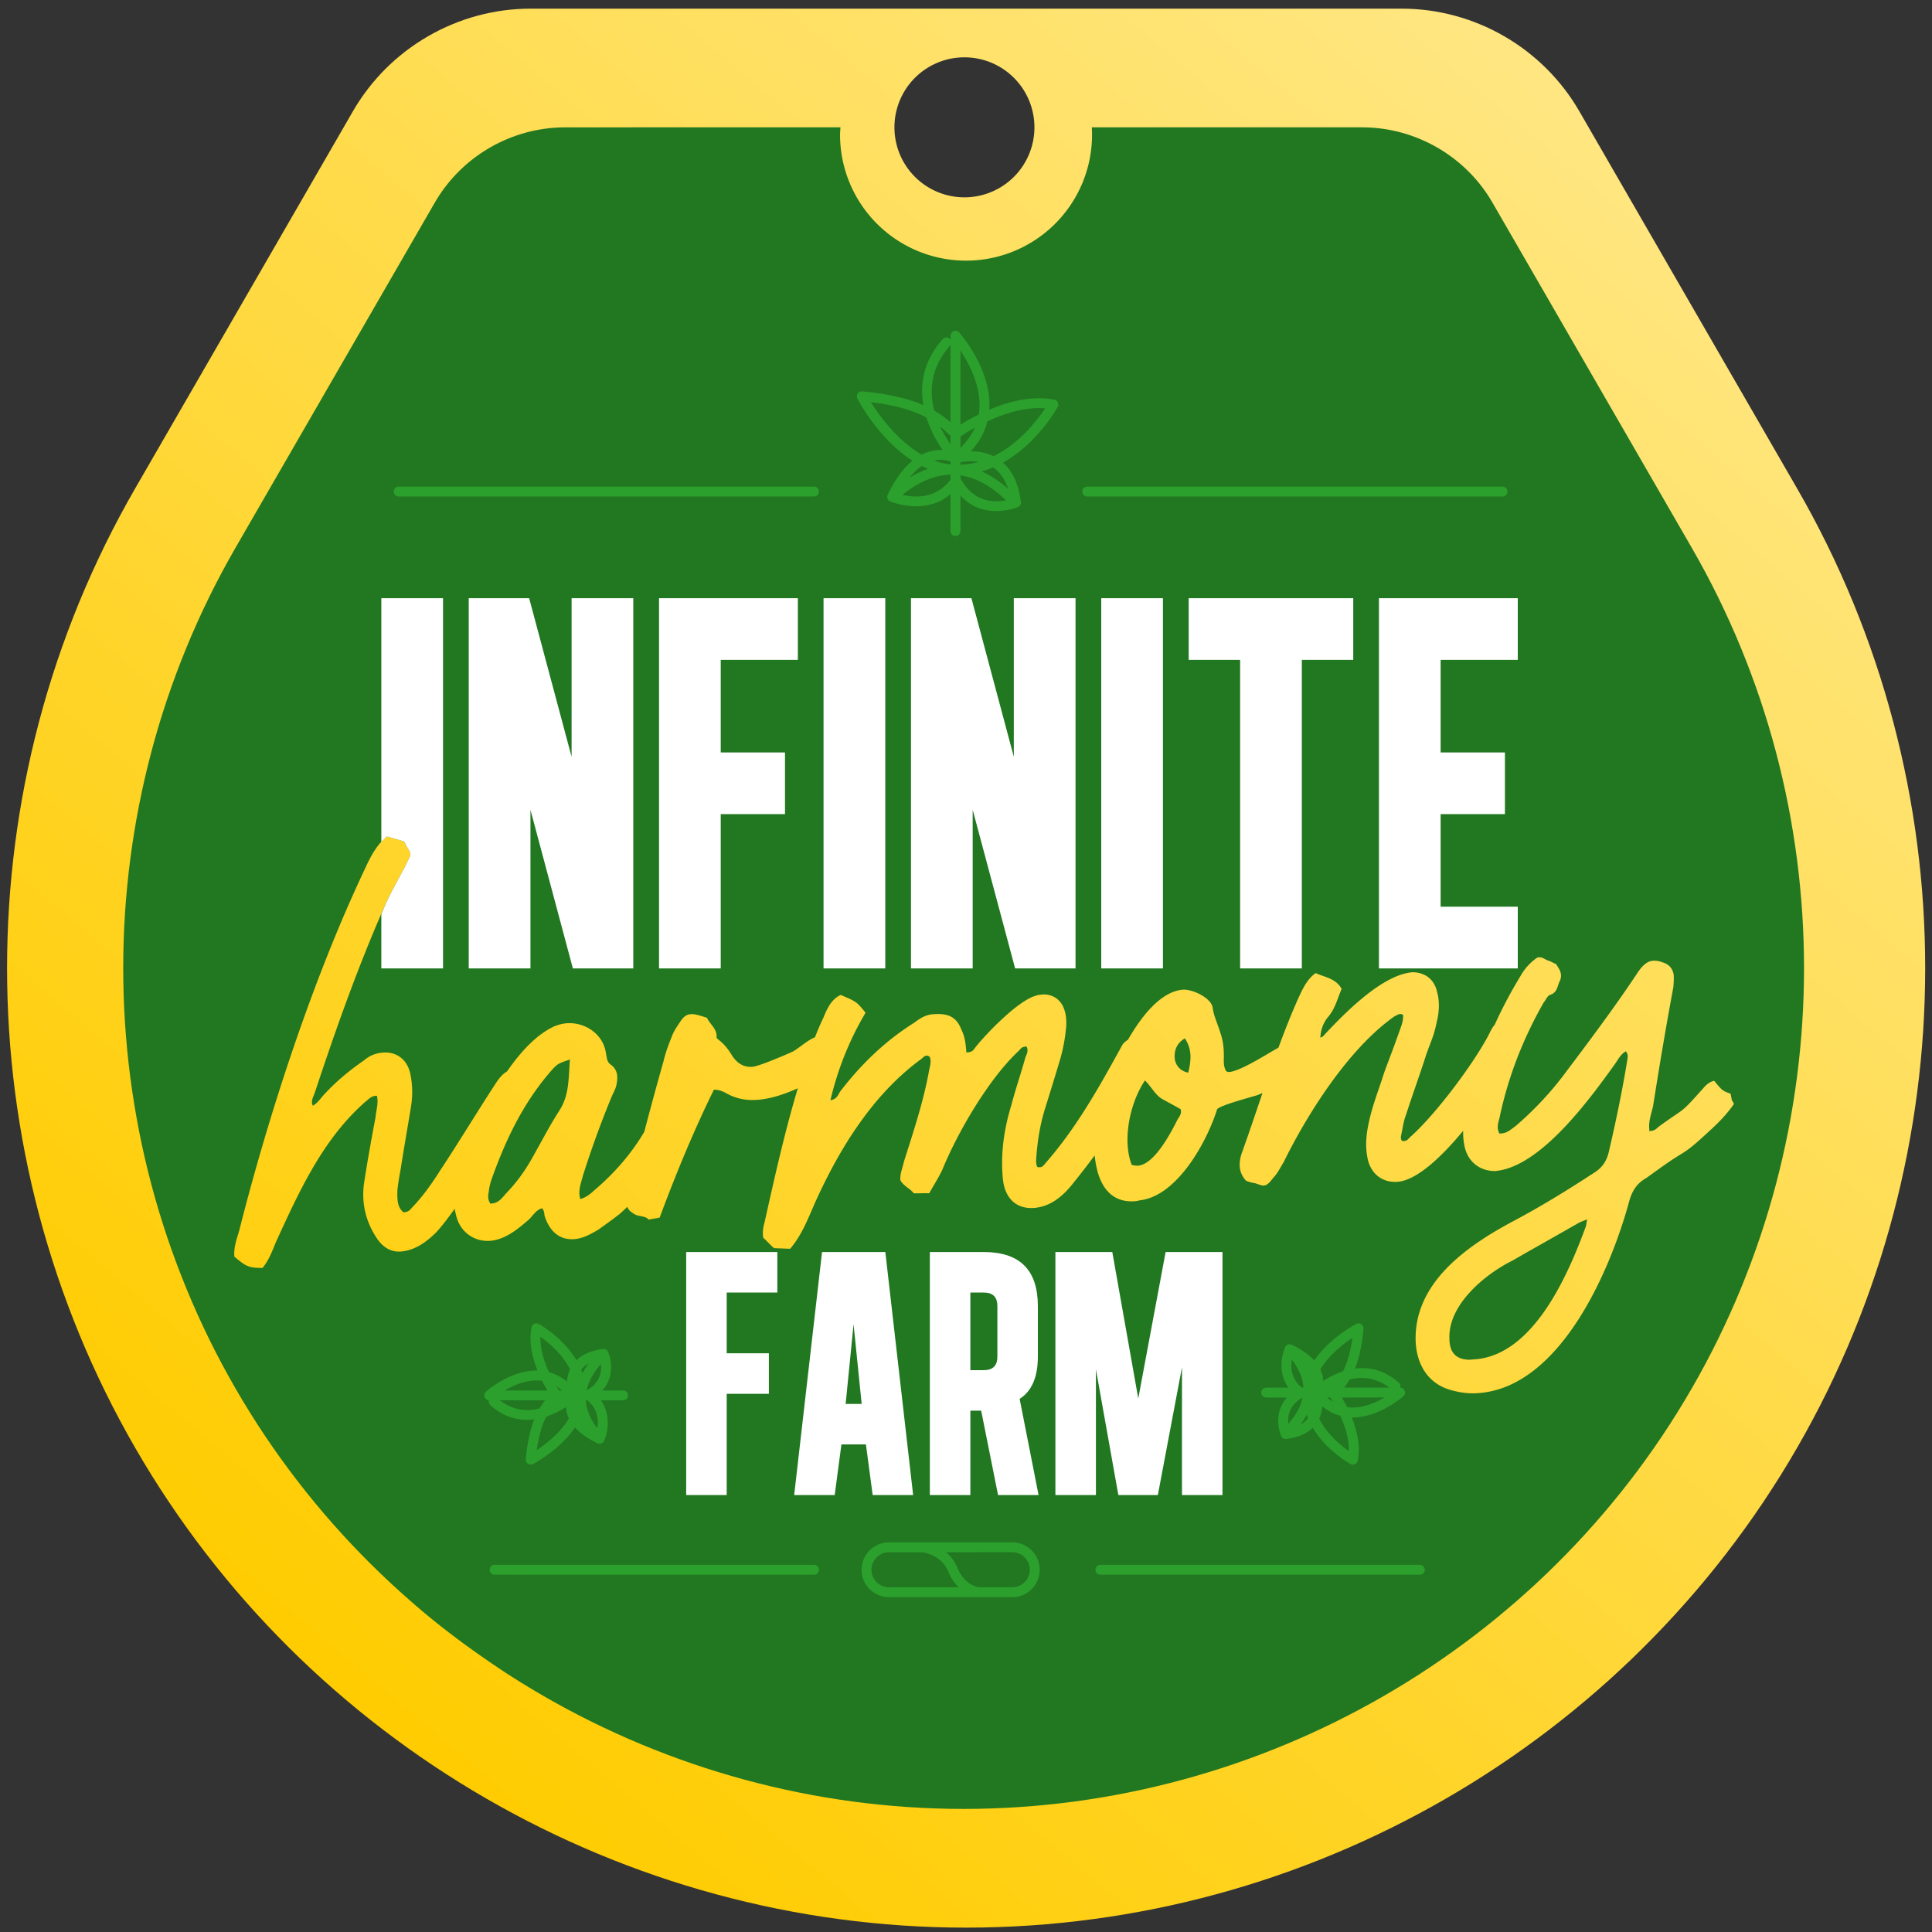 <?xml version="1.0" encoding="UTF-8" standalone="no"?>
<svg
   width="69mm"
   height="69mm"
   viewBox="0 0 195.591 195.591"
   version="1.2"
   id="svg102"
   sodipodi:docname="Harmony.svg"
   inkscape:version="1.1.1 (3bf5ae0d25, 2021-09-20, custom)"
   xmlns:inkscape="http://www.inkscape.org/namespaces/inkscape"
   xmlns:sodipodi="http://sodipodi.sourceforge.net/DTD/sodipodi-0.dtd"
   xmlns:xlink="http://www.w3.org/1999/xlink"
   xmlns="http://www.w3.org/2000/svg"
   xmlns:svg="http://www.w3.org/2000/svg">
  <rect x="0" y="0" width="195.591" height="195.591" fill="#333333" stroke="none"/>
  <sodipodi:namedview
     id="namedview104"
     pagecolor="#ffffff"
     bordercolor="#666666"
     borderopacity="1.0"
     inkscape:pageshadow="2"
     inkscape:pageopacity="0.0"
     inkscape:pagecheckerboard="0"
     inkscape:document-units="pt"
     showgrid="false"
     fit-margin-top="0"
     fit-margin-left="0"
     fit-margin-right="0"
     fit-margin-bottom="0"
     units="mm"
     borderlayer="true"
     inkscape:showpageshadow="false"
     width="89mm"
     inkscape:zoom="2.3332653"
     inkscape:cx="-14.14327"
     inkscape:cy="157.5046"
     inkscape:window-width="2560"
     inkscape:window-height="1381"
     inkscape:window-x="0"
     inkscape:window-y="0"
     inkscape:window-maximized="1"
     inkscape:current-layer="layer1"
     inkscape:lockguides="true"
     showguides="true"
     inkscape:guide-bbox="true"
     inkscape:snap-bbox="true"
     inkscape:bbox-paths="true"
     inkscape:snap-center="true"
     inkscape:snap-object-midpoints="true" />
  <defs
     id="defs5">
    <linearGradient
       inkscape:collect="always"
       id="linearGradient40626">
      <stop
         style="stop-color:#ffcc00;stop-opacity:1;"
         offset="0"
         id="stop40622" />
      <stop
         style="stop-color:#ffe680;stop-opacity:1"
         offset="1"
         id="stop40624" />
    </linearGradient>
    <clipPath
       id="clip1">
      <path
         d="M 0,0 H 255.117 V 198.426 H 0 Z m 0,0"
         id="path2" />
    </clipPath>
    <linearGradient
       inkscape:collect="always"
       xlink:href="#linearGradient40626"
       id="linearGradient40628"
       x1="26.31"
       y1="165.533"
       x2="157.546"
       y2="10.551"
       gradientUnits="userSpaceOnUse"
       gradientTransform="scale(1.333)" />
  </defs>
  <g
     clip-path="url(#clip1)"
     clip-rule="nonzero"
     id="g9"
     transform="translate(-25.548,-0.895)" />
  <g
     inkscape:groupmode="layer"
     id="layer1"
     inkscape:label="F.Cu"
     style="display:inline">
    <path
       id="path2060"
       style="display:inline;fill:url(#linearGradient40628);fill-opacity:1;fill-rule:nonzero;stroke:none;stroke-width:0.1;stroke-miterlimit:4;stroke-dasharray:none"
       d="M 71.631 1.166 L 70.709 1.182 L 69.789 1.229 L 68.877 1.305 L 67.971 1.41 L 67.07 1.547 L 66.176 1.713 L 65.291 1.906 L 64.414 2.129 L 63.547 2.379 L 62.689 2.658 L 61.842 2.963 L 61.006 3.297 L 60.182 3.654 L 59.369 4.041 L 58.57 4.451 L 57.785 4.889 L 57.016 5.35 L 56.26 5.836 L 55.521 6.346 L 54.797 6.879 L 54.092 7.438 L 53.404 8.018 L 52.734 8.623 L 52.082 9.248 L 51.451 9.896 L 50.842 10.566 L 50.252 11.256 L 49.684 11.969 L 49.137 12.701 L 48.615 13.453 L 48.115 14.225 L 47.641 15.016 L 18.25 65.922 L 17.186 67.801 L 16.156 69.693 L 15.158 71.602 L 14.195 73.52 L 13.268 75.451 L 12.371 77.395 L 11.51 79.35 L 10.682 81.316 L 9.889 83.293 L 9.129 85.281 L 8.402 87.277 L 7.709 89.283 L 7.051 91.299 L 6.426 93.322 L 5.834 95.354 L 5.277 97.393 L 4.754 99.439 L 4.264 101.49 L 3.809 103.551 L 3.385 105.615 L 2.996 107.686 L 2.643 109.76 L 2.322 111.84 L 2.033 113.924 L 1.781 116.01 L 1.561 118.1 L 1.375 120.191 L 1.223 122.287 L 1.105 124.385 L 1.021 126.482 L 0.971 128.58 L 0.953 130.68 L 0.971 132.779 L 1.021 134.879 L 1.105 136.977 L 1.223 139.072 L 1.375 141.168 L 1.561 143.26 L 1.781 145.35 L 2.033 147.438 L 2.322 149.52 L 2.643 151.6 L 2.996 153.674 L 3.385 155.744 L 3.809 157.809 L 4.264 159.867 L 4.754 161.922 L 5.277 163.967 L 5.834 166.006 L 6.426 168.037 L 7.051 170.061 L 7.709 172.076 L 8.402 174.082 L 9.129 176.078 L 9.889 178.066 L 10.682 180.043 L 11.51 182.01 L 12.371 183.965 L 13.268 185.908 L 14.195 187.84 L 15.158 189.76 L 16.156 191.664 L 17.186 193.559 L 18.25 195.438 L 19.346 197.299 L 20.469 199.139 L 21.621 200.953 L 22.803 202.748 L 24.012 204.52 L 25.246 206.266 L 26.508 207.99 L 27.797 209.689 L 29.113 211.365 L 30.453 213.018 L 31.818 214.645 L 33.211 216.248 L 34.625 217.826 L 36.066 219.379 L 37.529 220.906 L 39.016 222.408 L 40.525 223.887 L 42.059 225.336 L 43.613 226.762 L 45.191 228.158 L 46.789 229.529 L 48.408 230.875 L 50.049 232.193 L 51.709 233.482 L 53.391 234.746 L 55.09 235.98 L 56.809 237.188 L 58.547 238.367 L 60.305 239.518 L 62.078 240.641 L 63.871 241.734 L 65.68 242.799 L 67.508 243.834 L 69.35 244.838 L 71.209 245.814 L 73.084 246.76 L 74.975 247.676 L 76.879 248.561 L 78.799 249.416 L 80.732 250.24 L 82.682 251.033 L 84.643 251.795 L 86.617 252.525 L 88.604 253.223 L 90.604 253.891 L 92.613 254.525 L 94.637 255.127 L 96.67 255.695 L 98.715 256.232 L 100.77 256.736 L 102.834 257.207 L 104.908 257.645 L 106.992 258.047 L 109.086 258.418 L 111.186 258.752 L 113.295 259.053 L 115.412 259.318 L 117.535 259.551 L 119.668 259.748 L 121.805 259.908 L 123.947 260.035 L 126.098 260.125 L 128.252 260.18 L 130.412 260.197 L 132.572 260.18 L 134.727 260.125 L 136.877 260.035 L 139.02 259.908 L 141.156 259.748 L 143.289 259.551 L 145.412 259.318 L 147.529 259.053 L 149.639 258.752 L 151.738 258.418 L 153.832 258.047 L 155.916 257.645 L 157.988 257.207 L 160.055 256.736 L 162.109 256.232 L 164.154 255.695 L 166.188 255.127 L 168.211 254.525 L 170.221 253.891 L 172.221 253.223 L 174.207 252.525 L 176.182 251.795 L 178.143 251.033 L 180.09 250.24 L 182.023 249.416 L 183.943 248.561 L 185.85 247.676 L 187.738 246.76 L 189.613 245.814 L 191.473 244.838 L 193.316 243.834 L 195.143 242.799 L 196.951 241.734 L 198.744 240.641 L 200.52 239.518 L 202.275 238.367 L 204.014 237.188 L 205.732 235.98 L 207.434 234.746 L 209.113 233.482 L 210.773 232.193 L 212.414 230.875 L 214.033 229.529 L 215.633 228.158 L 217.209 226.762 L 218.764 225.336 L 220.297 223.887 L 221.807 222.408 L 223.293 220.906 L 224.758 219.379 L 226.195 217.826 L 227.611 216.248 L 229.004 214.645 L 230.369 213.018 L 231.711 211.365 L 233.025 209.689 L 234.312 207.99 L 235.576 206.266 L 236.811 204.52 L 238.02 202.748 L 239.199 200.953 L 240.354 199.139 L 241.477 197.299 L 242.572 195.438 L 243.637 193.559 L 244.668 191.664 L 245.664 189.76 L 246.627 187.84 L 247.555 185.908 L 248.449 183.965 L 249.312 182.01 L 250.141 180.043 L 250.934 178.066 L 251.693 176.078 L 252.42 174.082 L 253.111 172.076 L 253.771 170.061 L 254.396 168.037 L 254.986 166.006 L 255.545 163.967 L 256.068 161.922 L 256.559 159.867 L 257.014 157.809 L 257.438 155.744 L 257.824 153.674 L 258.18 151.6 L 258.502 149.52 L 258.789 147.438 L 259.041 145.35 L 259.262 143.26 L 259.447 141.168 L 259.6 139.072 L 259.717 136.977 L 259.801 134.879 L 259.852 132.779 L 259.869 130.68 L 259.852 128.58 L 259.801 126.482 L 259.717 124.385 L 259.6 122.287 L 259.447 120.191 L 259.262 118.1 L 259.041 116.01 L 258.789 113.924 L 258.502 111.84 L 258.18 109.76 L 257.824 107.686 L 257.438 105.615 L 257.014 103.551 L 256.559 101.49 L 256.068 99.439 L 255.545 97.393 L 254.986 95.354 L 254.396 93.322 L 253.771 91.299 L 253.111 89.283 L 252.42 87.277 L 251.693 85.281 L 250.934 83.293 L 250.141 81.316 L 249.312 79.35 L 248.449 77.395 L 247.555 75.451 L 246.627 73.52 L 245.664 71.602 L 244.668 69.693 L 243.637 67.801 L 242.572 65.922 L 213.182 15.016 L 212.707 14.225 L 212.209 13.453 L 211.686 12.701 L 211.139 11.969 L 210.57 11.256 L 209.982 10.566 L 209.371 9.896 L 208.74 9.248 L 208.09 8.623 L 207.42 8.018 L 206.73 7.438 L 206.025 6.879 L 205.303 6.346 L 204.562 5.836 L 203.807 5.35 L 203.037 4.889 L 202.252 4.451 L 201.455 4.041 L 200.643 3.654 L 199.818 3.297 L 198.982 2.963 L 198.135 2.658 L 197.277 2.379 L 196.408 2.129 L 195.533 1.906 L 194.646 1.713 L 193.754 1.547 L 192.854 1.41 L 191.947 1.305 L 191.033 1.229 L 190.115 1.182 L 189.193 1.166 L 71.631 1.166 z M 130.182 7.738 A 9.449 9.449 0 0 1 139.631 17.188 A 9.449 9.449 0 0 1 130.182 26.637 A 9.449 9.449 0 0 1 120.734 17.188 A 9.449 9.449 0 0 1 130.182 7.738 z "
       transform="scale(0.75)" />
    <g
       id="g40584"
       style="display:inline;fill:#217821">
      <path
         id="path4445"
         style="display:inline;fill:#217821;fill-opacity:1;fill-rule:nonzero;stroke:none;stroke-width:0.075;stroke-miterlimit:4;stroke-dasharray:none"
         d="m 57.226,12.891 -0.508,0.009 -0.505,0.025 -0.504,0.042 -0.5,0.059 -0.495,0.075 -0.492,0.091 -0.488,0.107 -0.483,0.123 -0.478,0.138 -0.473,0.154 -0.467,0.168 -0.46,0.183 -0.454,0.198 -0.447,0.211 -0.441,0.227 -0.432,0.24 -0.425,0.255 -0.416,0.267 -0.407,0.281 -0.398,0.294 -0.39,0.308 -0.378,0.319 -0.369,0.333 -0.359,0.346 -0.347,0.356 -0.337,0.369 -0.325,0.381 -0.312,0.393 -0.302,0.403 -0.287,0.415 -0.275,0.425 -0.261,0.437 -20.168,34.929 -0.699,1.235 -0.678,1.245 -0.655,1.252 -0.633,1.261 -0.611,1.27 -0.587,1.277 -0.567,1.285 -0.543,1.293 -0.521,1.299 -0.5,1.305 -0.478,1.312 -0.456,1.318 -0.432,1.324 -0.412,1.33 -0.388,1.336 -0.366,1.34 -0.344,1.345 -0.322,1.349 -0.299,1.352 -0.278,1.358 -0.255,1.359 -0.233,1.365 -0.211,1.367 -0.189,1.368 -0.167,1.371 -0.144,1.374 -0.123,1.375 -0.1,1.377 -0.078,1.377 -0.056,1.38 -0.032,1.38 -0.012,1.38 0.012,1.378 0.032,1.38 0.056,1.378 0.078,1.378 0.1,1.377 0.123,1.374 0.144,1.374 0.167,1.373 0.189,1.368 0.211,1.367 0.233,1.364 0.255,1.361 0.278,1.356 0.299,1.354 0.322,1.349 0.344,1.345 0.366,1.34 0.388,1.334 0.412,1.33 0.432,1.324 0.456,1.318 0.478,1.312 0.5,1.305 0.521,1.299 0.543,1.292 0.567,1.285 0.587,1.277 0.611,1.27 0.633,1.261 0.655,1.252 0.678,1.245 0.699,1.235 0.721,1.223 0.738,1.208 0.757,1.194 0.776,1.179 0.794,1.163 0.812,1.148 0.831,1.134 0.847,1.116 0.864,1.102 0.882,1.085 0.898,1.071 0.914,1.053 0.93,1.037 0.946,1.021 0.962,1.003 0.977,0.987 0.993,0.971 1.006,0.954 1.022,0.935 1.036,0.92 c 3.114,2.743 6.467,5.192 9.933,7.466 l 1.167,0.737 1.178,0.718 1.188,0.7 1.201,0.681 1.211,0.661 1.222,0.64 1.232,0.623 1.242,0.601 1.252,0.583 1.261,0.562 1.271,0.541 1.28,0.521 1.289,0.501 1.296,0.479 1.307,0.46 1.314,0.438 1.321,0.416 1.33,0.397 1.336,0.374 1.343,0.353 1.351,0.331 1.358,0.309 1.362,0.287 1.37,0.267 1.375,0.242 1.381,0.22 1.386,0.199 1.39,0.174 1.397,0.152 1.4,0.129 1.403,0.107 1.409,0.082 1.412,0.059 1.417,0.037 1.419,0.012 1.419,-0.012 1.417,-0.037 1.412,-0.059 1.409,-0.082 1.405,-0.107 1.4,-0.129 1.396,-0.152 1.392,-0.174 1.386,-0.199 1.381,-0.22 1.375,-0.242 1.37,-0.267 1.364,-0.287 1.356,-0.309 1.351,-0.331 1.343,-0.353 1.337,-0.374 1.329,-0.397 1.323,-0.416 1.314,-0.438 1.305,-0.46 1.298,-0.479 1.289,-0.501 1.28,-0.521 1.271,-0.541 1.261,-0.562 1.252,-0.583 1.242,-0.601 1.232,-0.623 1.222,-0.64 1.211,-0.661 1.201,-0.681 1.188,-0.7 1.179,-0.718 1.166,-0.737 1.154,-0.757 1.141,-0.775 1.131,-0.794 1.118,-0.812 1.104,-0.829 1.091,-0.848 1.078,-0.866 1.063,-0.885 1.052,-0.901 1.036,-0.92 1.022,-0.935 1.008,-0.954 0.992,-0.971 0.977,-0.987 0.962,-1.003 0.946,-1.021 0.93,-1.037 0.914,-1.053 0.898,-1.071 0.882,-1.085 0.864,-1.102 0.847,-1.116 0.829,-1.134 0.813,-1.148 0.794,-1.163 0.776,-1.179 0.757,-1.194 0.738,-1.208 0.721,-1.223 0.699,-1.235 0.678,-1.245 0.655,-1.252 0.633,-1.261 0.609,-1.27 0.589,-1.277 0.567,-1.285 0.543,-1.292 0.521,-1.299 0.5,-1.305 0.478,-1.312 0.456,-1.318 0.432,-1.324 0.412,-1.33 0.388,-1.334 0.366,-1.34 0.344,-1.345 0.322,-1.349 0.299,-1.354 0.278,-1.356 0.255,-1.361 0.233,-1.364 0.211,-1.367 0.189,-1.368 0.167,-1.373 0.144,-1.374 0.122,-1.374 0.101,-1.377 0.078,-1.378 0.056,-1.378 0.032,-1.38 0.012,-1.378 -0.012,-1.38 -0.032,-1.38 -0.056,-1.38 -0.078,-1.377 -0.101,-1.377 -0.122,-1.375 -0.144,-1.374 -0.167,-1.371 -0.189,-1.368 -0.211,-1.367 -0.233,-1.365 -0.255,-1.359 -0.278,-1.358 -0.299,-1.352 -0.322,-1.349 -0.344,-1.345 -0.366,-1.34 -0.388,-1.336 -0.412,-1.33 -0.432,-1.324 -0.456,-1.318 -0.478,-1.312 -0.5,-1.305 -0.521,-1.299 -0.543,-1.293 -0.567,-1.285 -0.589,-1.277 -0.609,-1.27 -0.633,-1.261 -0.655,-1.252 -0.678,-1.245 -0.699,-1.235 -20.168,-34.929 -0.261,-0.437 -0.275,-0.425 -0.287,-0.415 -0.302,-0.403 -0.312,-0.393 -0.325,-0.381 -0.335,-0.369 -0.349,-0.356 -0.359,-0.346 -0.368,-0.333 -0.379,-0.319 -0.39,-0.308 -0.398,-0.294 -0.407,-0.281 -0.416,-0.267 -0.425,-0.255 -0.432,-0.24 -0.439,-0.227 -0.447,-0.211 -0.454,-0.198 -0.461,-0.183 -0.466,-0.168 -0.473,-0.154 -0.478,-0.138 -0.483,-0.123 -0.488,-0.107 -0.492,-0.091 -0.495,-0.075 -0.499,-0.059 -0.504,-0.042 -0.505,-0.025 -0.508,-0.009 h -27.355 a 12.756,12.756 0 0 1 0.025,0.74 12.756,12.756 0 0 1 -12.757,12.756 12.756,12.756 0 0 1 -12.756,-12.756 12.756,12.756 0 0 1 0.045,-0.74 z M 39.159,84.683 c 0.574,0.145 1.157,0.349 1.731,0.489 0.219,0.422 0.437,0.78 0.652,1.14 0.008,0.125 0.02,0.25 -0.035,0.379 -0.746,1.621 -1.692,3.137 -2.442,4.762 -2.766,6.227 -5.066,12.73 -7.191,19.156 -0.152,0.449 -0.433,0.847 -0.207,1.332 0.418,-0.223 0.702,-0.621 0.987,-0.957 1.266,-1.414 2.676,-2.586 4.219,-3.649 0.234,-0.207 0.473,-0.351 0.773,-0.5 0.363,-0.152 0.735,-0.247 1.106,-0.274 1.371,-0.109 2.497,0.68 2.805,2.219 0.207,1.047 0.23,2.113 0.062,3.188 -0.336,2.094 -0.729,4.253 -1.058,6.406 -0.133,0.699 -0.262,1.461 -0.333,2.156 0,0.812 -0.058,1.629 0.614,2.203 0.496,-0.039 0.609,-0.171 0.898,-0.507 1.039,-1.082 1.941,-2.344 2.777,-3.661 1.789,-2.707 3.507,-5.535 5.292,-8.304 0.423,-0.622 0.786,-1.349 1.532,-1.803 1.439,-2.083 3.08,-3.806 4.84,-4.583 0.426,-0.16 0.792,-0.25 1.167,-0.281 1.867,-0.145 3.714,1.085 3.992,3.003 0.094,0.434 0.075,0.934 0.532,1.211 0.734,0.57 0.667,1.324 0.535,2.023 -0.09,0.445 -0.312,0.778 -0.472,1.165 -1.102,2.656 -2.078,5.36 -2.93,8.055 -0.191,0.77 -0.512,1.479 -0.258,2.335 0.676,-0.176 1.081,-0.586 1.55,-0.996 1.916,-1.638 3.632,-3.605 4.928,-5.807 0.624,-2.373 1.264,-4.748 1.944,-7.126 0.188,-0.828 0.497,-1.665 0.813,-2.442 0.152,-0.449 0.425,-0.91 0.706,-1.308 0.445,-0.723 0.739,-0.997 1.235,-1.036 0.375,-0.031 0.887,0.118 1.657,0.372 0.238,0.605 1.026,1.104 0.964,1.925 -0.051,0.129 0.215,0.297 0.415,0.469 0.469,0.398 0.82,0.875 1.109,1.352 0.504,0.836 1.227,1.282 2.098,1.211 0.684,-0.051 3.348,-1.204 4.012,-1.504 0.562,-0.254 1.52,-1.169 2.329,-1.485 0.255,-0.658 0.526,-1.306 0.842,-1.956 0.367,-0.906 0.793,-1.879 1.758,-2.332 1.617,0.687 1.617,0.687 2.52,1.805 -1.602,2.695 -2.808,5.668 -3.558,8.859 0.68,-0.117 0.77,-0.563 0.996,-0.895 2.098,-2.73 4.539,-5.114 7.523,-6.977 0.531,-0.418 1.128,-0.777 1.812,-0.832 1.43,-0.113 2.387,0.126 2.941,1.586 0.371,0.723 0.434,1.532 0.492,2.278 0.062,-0.004 0.125,-0.012 0.188,-0.016 0.496,-0.039 0.598,-0.359 0.825,-0.628 1.086,-1.336 4.266,-4.653 6.047,-5.106 0.18,-0.078 0.429,-0.097 0.617,-0.113 0.996,-0.078 1.915,0.473 2.254,1.575 0.16,0.488 0.199,0.983 0.183,1.55 -0.094,1.199 -0.312,2.407 -0.659,3.56 -0.496,1.664 -0.993,3.27 -1.493,4.875 -0.5,1.602 -0.75,3.187 -0.875,4.824 -0.031,0.379 -0.064,0.758 0.085,1.059 0.129,0.051 0.191,0.046 0.316,0.038 0.246,-0.019 0.414,-0.284 0.586,-0.483 3.156,-3.629 5.403,-7.688 7.704,-11.875 0.109,-0.195 0.285,-0.335 0.464,-0.476 0.037,-0.022 0.075,-0.042 0.111,-0.057 1.516,-2.65 3.458,-4.915 5.565,-5.08 0.934,-0.074 2.946,0.833 3.028,1.891 0.133,0.867 0.503,1.585 0.757,2.445 0.238,0.668 0.359,1.411 0.359,2.161 0.039,0.496 -0.105,1.07 0.192,1.676 0.074,0.121 0.204,0.171 0.391,0.155 1.18,-0.094 4.335,-2.155 4.819,-2.382 0.046,-0.033 0.09,-0.058 0.133,-0.085 0.625,-1.695 1.285,-3.376 2.023,-5.029 0.43,-0.91 0.853,-1.882 1.743,-2.515 0.91,0.43 2.042,0.527 2.628,1.605 -0.422,0.973 -0.656,1.996 -1.343,2.801 -0.457,0.535 -0.719,1.184 -0.79,1.875 0.008,0.125 -0.046,0.195 -0.043,0.253 0.062,-0.004 0.117,-0.07 0.242,-0.082 2.195,-2.363 6.017,-6.293 9.126,-6.539 1.254,0.027 2.184,0.704 2.473,1.997 0.266,0.98 0.218,1.983 -0.016,2.944 -0.316,1.59 -0.598,1.989 -1.106,3.466 -0.652,2.055 -1.375,3.988 -2.027,6.042 -0.262,0.648 -0.331,1.344 -0.472,1.98 -0.047,0.191 -0.091,0.445 0.05,0.621 0.066,0.059 0.192,0.046 0.255,0.043 0.25,-0.019 0.421,-0.222 0.535,-0.354 2.52,-2.203 6.313,-7.258 7.898,-10.2 0.222,-0.398 0.386,-0.846 0.709,-1.211 0.765,-1.686 1.639,-3.33 2.612,-4.934 0.437,-0.785 1.074,-1.461 1.73,-1.887 0.059,-0.004 0.059,-0.004 0.122,-0.012 0.438,-0.031 0.582,0.207 0.902,0.305 0.32,0.102 0.582,0.271 0.844,0.372 0.355,0.539 0.703,1.012 0.382,1.723 -0.27,0.523 -0.223,1.144 -0.954,1.39 -0.305,0.086 -0.457,0.535 -0.687,0.804 -2.09,3.672 -3.602,7.547 -4.465,11.684 -0.145,0.512 -0.293,1.024 0,1.567 0.062,-0.008 0.188,-0.016 0.251,-0.023 0.559,-0.043 0.964,-0.45 1.378,-0.735 1.758,-1.516 3.379,-3.207 4.797,-5.07 2.605,-3.461 5.214,-6.921 7.62,-10.554 0.504,-0.727 0.977,-1.079 1.477,-1.118 0.309,-0.023 0.626,0.011 1.017,0.171 0.641,0.199 0.984,0.61 1.097,1.228 0.035,0.437 -5.7e-4,0.813 -0.028,1.254 -0.746,4.004 -1.429,8.062 -2.054,12.054 -0.188,0.828 -0.501,1.605 -0.372,2.473 l -0.054,0.066 0.063,-0.003 c 0.062,-0.008 0.12,-0.012 0.12,-0.012 0.313,-0.023 0.552,-0.168 0.724,-0.368 2.961,-2.176 2.101,-1.168 4.573,-3.93 0.285,-0.336 0.637,-0.675 1.129,-0.776 0.828,1 0.829,1 1.668,1.308 0.016,0.184 0.089,0.367 0.108,0.617 0.074,0.117 0.145,0.239 0.223,0.419 -0.73,1.059 -1.601,1.941 -2.593,2.836 -2.801,2.598 -2.066,1.601 -5.145,3.847 -0.414,0.281 -0.77,0.562 -1.184,0.844 -0.898,0.508 -1.344,1.231 -1.645,2.196 -1.887,7.035 -6.961,18.891 -15.234,19.54 -0.809,0.066 -1.629,0.004 -2.395,-0.188 -2.863,-0.586 -3.913,-2.82 -4.022,-5.004 -0.223,-5.988 5.242,-9.738 9.926,-12.234 2.766,-1.469 5.453,-3.122 8.07,-4.833 0.836,-0.504 1.347,-1.168 1.578,-2.25 0.699,-3 1.336,-6.05 1.844,-9.16 0.039,-0.316 0.141,-0.574 -0.136,-0.926 -0.539,0.289 -0.806,0.874 -1.145,1.339 -2.484,3.449 -7.507,10.418 -12.108,10.781 -1.566,0 -2.767,-0.972 -3.079,-2.511 -0.109,-0.518 -0.157,-1.039 -0.141,-1.566 -2.281,2.756 -4.736,5.014 -6.633,5.164 -1.559,0.125 -2.82,-0.845 -3.082,-2.575 -0.223,-1.234 -0.066,-2.437 0.211,-3.647 0.371,-1.656 1,-3.208 1.5,-4.813 0.617,-1.676 0.884,-2.319 1.497,-4.058 0.203,-0.582 0.473,-1.165 0.422,-1.79 -0.133,-0.113 -0.196,-0.108 -0.321,-0.097 -0.187,0.012 -0.363,0.152 -0.546,0.23 -4.625,3.242 -8.801,9.833 -11.231,14.782 -0.332,0.527 -0.597,1.108 -1.062,1.585 -0.398,0.531 -0.629,0.738 -0.942,0.762 -0.188,0.016 -0.446,-0.089 -0.895,-0.242 -0.316,-0.039 -0.636,-0.136 -0.898,-0.242 -0.75,-0.816 -0.762,-1.754 -0.461,-2.719 0.735,-2.045 1.425,-4.105 2.124,-6.16 -0.178,0.071 -0.368,0.149 -0.521,0.214 -0.488,0.16 -3.922,1.059 -4.078,1.446 -1,3.207 -3.954,8.636 -7.668,9.179 -0.188,0.016 -0.429,0.098 -0.617,0.11 -1.926,0.152 -3.2,-0.875 -3.801,-2.953 -0.15,-0.557 -0.249,-1.117 -0.305,-1.68 -0.686,0.926 -1.38,1.823 -2.067,2.676 -1.023,1.332 -2.308,2.496 -4.05,2.637 -1.742,0.137 -2.95,-0.895 -3.168,-2.883 -0.262,-2.547 0.102,-5.079 0.848,-7.516 0.434,-1.66 0.997,-3.269 1.434,-4.871 0.16,-0.324 0.316,-0.711 0.101,-1.071 -0.434,0.035 -0.493,0.102 -0.778,0.438 -3.035,2.805 -6.23,8.312 -7.753,12.066 -0.375,0.777 -0.875,1.57 -1.317,2.355 -0.562,-0.019 -1.062,0.019 -1.562,0 -0.418,-0.531 -1.059,-0.734 -1.359,-1.336 -0.047,-0.621 0.218,-1.203 0.354,-1.84 0.953,-3.02 1.969,-6.039 2.536,-9.152 0.086,-0.508 0.297,-1.027 0.07,-1.507 -0.129,-0.055 -0.196,-0.109 -0.321,-0.101 -0.188,0.016 -0.359,0.214 -0.535,0.354 -4.914,3.582 -8.297,9.105 -10.75,14.555 -0.688,1.559 -1.308,3.235 -2.511,4.645 -0.566,-0.019 -1.129,-0.04 -1.633,-0.063 -0.402,-0.344 -0.68,-0.695 -1.083,-1.039 -0.102,-0.492 -0.022,-1.063 0.126,-1.575 1.013,-4.529 2.024,-9.092 3.368,-13.572 -1.324,0.596 -2.733,1.065 -4.033,1.166 -0.996,0.078 -2.003,-0.031 -3.05,-0.574 -0.391,-0.219 -0.786,-0.437 -1.411,-0.453 -2.051,4.168 -3.839,8.503 -5.492,12.952 -0.43,0.098 -0.739,0.121 -1.11,0.211 -0.344,-0.41 -0.96,-0.297 -1.355,-0.516 -0.452,-0.241 -0.704,-0.472 -0.812,-0.784 -0.248,0.241 -0.502,0.48 -0.763,0.713 -0.707,0.559 -1.417,1.056 -2.187,1.614 -0.781,0.438 -1.497,0.871 -2.43,0.945 -1.43,0.109 -2.499,-0.747 -3.003,-2.395 -0.023,-0.25 -0.043,-0.499 -0.246,-0.73 -0.613,0.172 -0.887,0.695 -1.293,1.102 -1.113,0.965 -2.402,2.066 -3.957,2.191 -1.617,0.125 -3.075,-0.888 -3.461,-2.61 -0.057,-0.209 -0.1,-0.418 -0.135,-0.628 -0.597,0.82 -1.203,1.654 -1.904,2.418 -0.988,0.953 -2.11,1.792 -3.543,1.906 -0.996,0.078 -1.847,-0.418 -2.492,-1.43 -1.137,-1.727 -1.543,-3.699 -1.2,-5.73 0.332,-2.152 0.724,-4.313 1.122,-6.41 0.066,-0.754 0.324,-1.464 0.141,-2.199 -0.566,-0.019 -0.849,0.378 -1.146,0.589 -4.332,3.785 -6.73,9.106 -9.082,14.235 -0.367,0.906 -0.727,1.871 -1.359,2.609 -1.375,-0.016 -1.636,-0.122 -2.843,-1.153 -0.074,-0.934 0.235,-1.77 0.485,-2.602 3.008,-11.879 7.495,-25.628 12.812,-36.816 0.535,-1.168 1.137,-2.278 2.133,-3.11 z m 80.793,20.437 c -0.836,0.504 -1.094,1.212 -1.024,2.083 0.117,0.68 0.536,1.211 1.364,1.395 0.332,-1.34 0.371,-2.407 -0.34,-3.478 z m -62.25,2.142 c -1.223,0.41 -1.281,0.414 -2.086,1.355 -2.75,3.219 -4.52,6.989 -5.899,10.915 -0.102,0.324 -0.195,0.707 -0.23,1.085 -0.09,0.445 -0.122,0.82 0.16,1.238 0.062,-0.008 0.064,-0.008 0.126,-0.012 0.684,-0.055 1.023,-0.519 1.425,-0.987 0.984,-1.016 1.832,-2.149 2.55,-3.396 0.934,-1.637 1.801,-3.331 2.805,-4.913 1.121,-1.652 0.984,-3.395 1.148,-5.285 z m 58.207,2.121 c -1.625,2.445 -2.269,6.188 -1.332,8.555 0.254,0.043 0.445,0.089 0.633,0.073 1.68,-0.133 3.362,-3.394 4.011,-4.695 0.168,-0.266 0.454,-0.601 0.297,-1.027 -0.656,-0.383 -1.308,-0.711 -1.964,-1.094 -0.664,-0.449 -1.036,-1.234 -1.645,-1.812 z m 44.777,14.065 c -0.426,0.156 -0.606,0.235 -0.79,0.313 -2.273,1.305 -4.492,2.542 -6.769,3.851 -2.832,1.41 -6.472,4.453 -6.394,7.824 -0.012,1.441 0.613,2.208 2.051,2.219 0.188,-0.016 0.375,-0.027 0.562,-0.043 5.973,-0.473 9.456,-8.695 11.206,-13.465 0.047,-0.191 0.04,-0.317 0.133,-0.7 z" />
    </g>
    <path
       id="path40769"
       style="display:inline;fill:#2ca02c;fill-opacity:1;fill-rule:nonzero;stroke:none;stroke-width:0.075;stroke-miterlimit:4;stroke-dasharray:none"
       d="m 96.7,33.485 0.111,0.006 0.107,0.031 0.098,0.054 0.085,0.076 0.182,0.215 0.393,0.505 0.25,0.35 0.274,0.409 0.289,0.464 0.294,0.513 0.287,0.56 0.275,0.601 0.249,0.636 0.113,0.33 0.104,0.338 0.092,0.344 0.081,0.352 0.067,0.356 0.054,0.362 0.037,0.366 0.022,0.371 0.003,0.374 -0.016,0.376 0.743,-0.296 0.781,-0.27 0.401,-0.122 0.409,-0.111 0.415,-0.098 0.42,-0.085 0.423,-0.07 0.426,-0.053 0.429,-0.037 0.431,-0.018 0.429,0.004 0.429,0.025 0.426,0.048 0.425,0.073 0.114,0.038 0.098,0.062 0.082,0.082 0.06,0.1 0.037,0.111 0.01,0.116 -0.016,0.114 -0.045,0.107 -0.129,0.224 -0.299,0.476 -0.463,0.669 -0.293,0.391 -0.331,0.417 -0.371,0.438 -0.41,0.45 -0.448,0.457 -0.485,0.454 -0.523,0.447 -0.56,0.431 -0.595,0.407 -0.311,0.192 -0.319,0.185 0.179,0.168 0.17,0.179 0.161,0.19 0.152,0.201 0.145,0.211 0.135,0.223 0.126,0.233 0.119,0.243 0.108,0.255 0.101,0.264 0.091,0.275 0.082,0.287 0.141,0.602 0.103,0.645 0.005,0.084 -0.009,0.081 -0.022,0.078 -0.034,0.072 -0.044,0.066 -0.056,0.059 -0.064,0.05 -0.072,0.04 -0.179,0.066 -0.202,0.063 -0.265,0.073 -0.322,0.072 -0.372,0.063 -0.415,0.045 -0.448,0.016 -0.434,-0.016 -0.451,-0.054 -0.23,-0.044 -0.231,-0.056 -0.234,-0.067 -0.233,-0.082 -0.234,-0.097 -0.233,-0.111 -0.231,-0.129 -0.23,-0.145 -0.227,-0.164 -0.223,-0.182 -0.22,-0.202 -0.214,-0.223 v 3.604 l -0.01,0.101 -0.029,0.094 -0.047,0.085 -0.061,0.075 -0.073,0.06 -0.085,0.045 -0.094,0.029 -0.1,0.01 -0.101,-0.01 -0.094,-0.029 -0.085,-0.045 -0.075,-0.06 -0.061,-0.075 -0.045,-0.085 -0.029,-0.094 -0.01,-0.101 v -3.747 l -0.209,0.171 -0.214,0.157 -0.215,0.142 -0.217,0.127 -0.221,0.113 -0.221,0.101 -0.223,0.088 -0.223,0.078 -0.444,0.12 -0.439,0.079 -0.431,0.045 -0.419,0.013 -0.46,-0.016 -0.432,-0.042 -0.398,-0.062 -0.359,-0.075 -0.312,-0.079 -0.259,-0.076 -0.341,-0.119 -0.069,-0.026 -0.01,-0.004 -0.01,-0.006 -0.018,-0.009 -0.07,-0.045 -0.061,-0.056 -0.002,-0.002 -0.006,-0.006 -0.054,-0.072 v -0.002 l -0.042,-0.086 -0.002,-0.003 -0.023,-0.091 -0.007,-0.095 0.012,-0.095 v -0.003 l 0.035,-0.107 0.281,-0.557 0.29,-0.52 0.299,-0.483 0.309,-0.448 0.318,-0.412 0.328,-0.376 0.335,-0.338 0.346,-0.303 -0.315,-0.208 -0.306,-0.217 -0.589,-0.458 -0.555,-0.483 -0.523,-0.5 -0.486,-0.508 -0.453,-0.51 -0.415,-0.502 -0.376,-0.488 -0.34,-0.466 -0.299,-0.435 -0.478,-0.744 -0.309,-0.527 -0.133,-0.245 -0.045,-0.126 -0.012,-0.13 0.025,-0.13 0.059,-0.122 0.089,-0.101 0.108,-0.073 0.126,-0.041 0.138,-0.007 1.02,0.105 0.942,0.132 0.869,0.152 0.798,0.173 0.732,0.189 0.671,0.204 0.611,0.215 0.555,0.226 -0.06,-0.388 -0.041,-0.396 -0.025,-0.401 -0.003,-0.406 0.019,-0.412 0.041,-0.416 0.067,-0.42 0.092,-0.423 0.12,-0.425 0.151,-0.428 0.179,-0.428 0.212,-0.431 0.246,-0.429 0.28,-0.429 0.318,-0.428 0.354,-0.426 0.075,-0.069 0.084,-0.051 0.091,-0.034 0.095,-0.016 0.095,0.003 0.094,0.021 0.089,0.041 0.081,0.059 0.053,0.053 0.044,0.057 v -0.406 l 0.006,-0.076 0.018,-0.073 0.064,-0.135 0.045,-0.059 0.056,-0.05 0.061,-0.044 0.07,-0.032 z m -0.47,1.437 -0.05,0.062 -0.352,0.426 -0.311,0.428 -0.27,0.428 -0.231,0.429 -0.195,0.426 -0.16,0.426 -0.126,0.423 -0.095,0.422 -0.066,0.416 -0.04,0.413 -0.012,0.409 0.01,0.401 0.034,0.396 0.054,0.388 0.072,0.379 0.089,0.372 0.502,0.308 0.437,0.303 0.381,0.294 0.327,0.28 z m 1,0.562 v 7.512 l 0.376,-0.23 0.438,-0.253 0.495,-0.271 0.548,-0.281 0.053,-0.379 0.028,-0.448 -0.004,-0.447 -0.034,-0.442 -0.06,-0.437 -0.085,-0.431 -0.107,-0.422 -0.125,-0.413 -0.141,-0.401 -0.154,-0.39 -0.166,-0.375 L 98.12,37.014 97.943,36.67 97.58,36.037 Z m -9.063,5.229 0.356,0.548 0.445,0.636 0.532,0.699 0.297,0.363 0.316,0.368 0.335,0.369 0.356,0.368 0.374,0.36 0.391,0.353 0.409,0.34 0.425,0.324 0.442,0.305 0.457,0.281 0.363,-0.166 0.372,-0.132 0.376,-0.094 0.359,-0.056 0.34,-0.022 0.319,0.006 -0.211,-0.315 -0.217,-0.347 -0.221,-0.376 -0.218,-0.404 -0.214,-0.431 -0.204,-0.454 -0.19,-0.478 -0.171,-0.498 -0.475,-0.234 -0.529,-0.229 -0.59,-0.22 -0.656,-0.208 -0.725,-0.193 -0.8,-0.174 -0.88,-0.155 z m 16.871,0.599 -0.337,0.013 -0.337,0.025 -0.335,0.04 -0.335,0.05 -0.665,0.132 -0.653,0.168 -0.639,0.199 -0.618,0.223 -0.592,0.24 -0.561,0.25 -0.117,0.413 -0.145,0.403 -0.171,0.394 -0.198,0.385 -0.224,0.376 -0.25,0.366 -0.277,0.356 -0.303,0.347 0.265,0.003 0.275,0.018 0.284,0.031 0.29,0.047 0.296,0.066 0.297,0.088 0.297,0.108 0.297,0.133 0.486,-0.256 0.467,-0.278 0.447,-0.297 0.428,-0.313 0.406,-0.325 0.385,-0.334 0.363,-0.338 0.343,-0.341 0.319,-0.338 0.297,-0.333 0.526,-0.637 0.431,-0.574 0.333,-0.482 -0.387,-0.023 z m -9.875,1.846 0.261,0.524 0.271,0.483 0.272,0.437 0.262,0.388 V 44.117 L 95.992,43.894 95.614,43.543 Z m 3.523,0.145 -0.492,0.281 -0.41,0.246 -0.554,0.359 v 1.146 l 0.236,-0.236 0.22,-0.242 0.204,-0.246 0.189,-0.252 0.176,-0.256 0.158,-0.261 0.145,-0.268 z m -3.527,3.25 -0.287,0.019 -0.308,0.051 0.404,0.138 0.412,0.113 0.42,0.088 0.429,0.06 v -0.287 l -0.198,-0.066 -0.248,-0.06 -0.293,-0.042 z m 3.193,0.139 -0.333,0.009 -0.3,0.026 -0.267,0.037 -0.223,0.041 v 0.248 l 0.488,-0.032 0.475,-0.062 0.464,-0.088 0.453,-0.114 -0.387,-0.048 z m -5.035,0.482 -0.319,0.239 -0.313,0.277 -0.306,0.313 -0.299,0.352 0.473,-0.275 0.467,-0.24 0.463,-0.205 0.456,-0.173 -0.313,-0.138 z m 7.226,0.145 -0.571,0.221 -0.592,0.186 0.363,0.173 0.356,0.189 0.346,0.202 0.338,0.215 0.328,0.227 0.319,0.237 0.311,0.246 0.302,0.255 -0.129,-0.352 -0.145,-0.328 -0.163,-0.305 -0.179,-0.281 -0.196,-0.258 -0.214,-0.234 -0.229,-0.209 z m -4.314,0.74 -0.303,0.013 -0.302,0.029 -0.303,0.044 -0.303,0.059 -0.305,0.075 -0.303,0.089 -0.305,0.104 -0.305,0.12 -0.305,0.135 -0.305,0.151 -0.306,0.166 -0.305,0.18 -0.306,0.196 -0.306,0.211 -0.306,0.227 -0.306,0.242 0.488,0.097 0.272,0.037 0.289,0.025 0.302,0.012 0.313,-0.007 0.324,-0.028 0.327,-0.051 0.333,-0.079 0.334,-0.107 0.333,-0.141 0.328,-0.176 0.324,-0.215 0.313,-0.256 0.305,-0.3 0.29,-0.349 z m 1,0.064 v 0.286 l 0.002,0.004 0.125,0.226 0.13,0.212 0.271,0.382 0.287,0.331 0.297,0.281 0.306,0.236 0.313,0.195 0.316,0.155 0.318,0.12 0.316,0.089 0.312,0.059 0.305,0.035 0.294,0.013 0.283,-0.006 0.268,-0.021 0.249,-0.032 0.23,-0.041 -0.571,-0.517 -0.287,-0.236 -0.286,-0.223 -0.289,-0.208 -0.287,-0.193 -0.289,-0.18 -0.289,-0.164 -0.29,-0.151 -0.289,-0.136 -0.29,-0.122 -0.292,-0.108 -0.29,-0.094 -0.292,-0.079 -0.293,-0.064 z M 40.366,49.266 H 82.413 l 0.101,0.01 0.094,0.029 0.085,0.045 0.075,0.06 0.061,0.075 0.045,0.085 0.029,0.094 0.01,0.101 -0.01,0.1 -0.029,0.094 -0.045,0.085 -0.061,0.073 -0.075,0.062 -0.085,0.047 -0.094,0.029 -0.101,0.01 H 40.366 l -0.101,-0.01 -0.094,-0.029 -0.085,-0.047 -0.073,-0.062 -0.062,-0.073 -0.045,-0.085 -0.029,-0.094 -0.01,-0.1 0.01,-0.101 0.029,-0.094 0.045,-0.085 0.062,-0.075 0.073,-0.06 0.085,-0.045 0.094,-0.029 z m 69.7,0 h 42.047 l 0.1,0.01 0.094,0.029 0.085,0.045 0.075,0.06 0.061,0.075 0.045,0.085 0.029,0.094 0.01,0.101 -0.01,0.1 -0.029,0.094 -0.045,0.085 -0.061,0.073 -0.075,0.062 -0.085,0.047 -0.094,0.029 -0.1,0.01 h -42.047 l -0.101,-0.01 -0.094,-0.029 -0.085,-0.047 -0.075,-0.062 -0.061,-0.073 -0.045,-0.085 -0.029,-0.094 -0.01,-0.1 0.01,-0.101 0.029,-0.094 0.045,-0.085 0.061,-0.075 0.075,-0.06 0.085,-0.045 0.094,-0.029 z m -55.749,84.708 0.114,0.018 0.107,0.044 0.149,0.086 0.316,0.198 0.447,0.308 0.542,0.413 0.294,0.246 0.303,0.271 0.309,0.297 0.309,0.321 0.305,0.347 0.297,0.371 0.283,0.394 0.265,0.419 0.245,-0.217 0.271,-0.195 0.297,-0.176 0.322,-0.152 0.347,-0.132 0.374,-0.11 0.398,-0.088 0.422,-0.066 0.084,-0.005 0.081,0.009 0.078,0.022 0.07,0.034 0.066,0.044 0.057,0.056 0.048,0.064 0.04,0.072 0.067,0.173 0.063,0.192 0.056,0.207 0.047,0.221 0.037,0.234 0.023,0.245 0.009,0.252 -0.007,0.261 -0.026,0.265 -0.045,0.27 -0.067,0.27 -0.091,0.271 -0.117,0.267 -0.144,0.265 -0.174,0.258 -0.204,0.25 h 2.098 l 0.1,0.01 0.094,0.029 0.085,0.047 0.075,0.061 0.06,0.073 0.047,0.085 0.029,0.094 0.01,0.1 -0.01,0.101 -0.029,0.094 -0.047,0.085 -0.06,0.073 -0.075,0.061 -0.085,0.045 -0.094,0.029 -0.1,0.01 h -2.251 l 0.173,0.265 0.145,0.272 0.119,0.277 0.094,0.28 0.072,0.28 0.05,0.28 0.029,0.278 0.013,0.274 -0.004,0.267 -0.018,0.261 -0.031,0.25 -0.042,0.24 -0.051,0.227 -0.059,0.214 -0.135,0.376 -0.025,0.057 -0.022,0.044 -0.028,0.044 -0.002,0.001 -0.003,0.005 -0.06,0.067 -0.002,0.001 -0.003,0.003 -0.031,0.026 -0.004,0.003 -0.004,0.003 -0.038,0.025 -0.026,0.016 -0.012,0.006 -0.051,0.025 -0.059,0.015 -0.059,0.009 -0.059,0.003 -0.056,-0.003 h -0.003 l -0.044,-0.007 -0.015,-0.003 -0.045,-0.013 -0.051,-0.021 -0.019,-0.01 -0.354,-0.179 -0.334,-0.183 -0.313,-0.19 -0.292,-0.195 -0.272,-0.202 -0.25,-0.207 -0.23,-0.212 -0.208,-0.218 -0.299,0.413 -0.316,0.393 -0.333,0.369 -0.341,0.347 -0.346,0.322 -0.344,0.3 -0.338,0.274 -0.328,0.25 -0.601,0.423 -0.495,0.316 -0.35,0.205 -0.163,0.089 -0.114,0.041 -0.117,0.013 -0.145,-0.021 -0.07,-0.028 -0.066,-0.038 -0.1,-0.086 -0.072,-0.111 -0.04,-0.126 -0.007,-0.133 0.066,-0.646 0.081,-0.602 0.094,-0.56 0.105,-0.52 0.116,-0.479 0.125,-0.444 0.133,-0.409 0.139,-0.375 -0.366,0.037 -0.375,0.013 -0.447,-0.019 -0.454,-0.057 -0.46,-0.101 -0.231,-0.069 -0.233,-0.081 -0.233,-0.094 -0.234,-0.105 -0.233,-0.12 -0.234,-0.135 -0.234,-0.148 -0.233,-0.164 -0.233,-0.179 -0.231,-0.196 -0.094,-0.111 -0.057,-0.127 -0.021,-0.138 0.019,-0.136 -0.144,-0.026 -0.127,-0.066 -0.103,-0.1 -0.072,-0.127 -0.022,-0.075 -0.01,-0.075 0.013,-0.148 0.057,-0.138 0.042,-0.06 0.053,-0.056 0.144,-0.122 0.335,-0.261 0.502,-0.352 0.308,-0.195 0.341,-0.199 0.372,-0.196 0.4,-0.189 0.425,-0.176 0.447,-0.155 0.467,-0.129 0.482,-0.095 0.498,-0.059 0.252,-0.012 0.255,-0.002 -0.189,-0.5 -0.168,-0.523 -0.145,-0.541 -0.111,-0.554 -0.073,-0.562 -0.019,-0.284 -0.009,-0.284 0.006,-0.284 0.019,-0.284 0.034,-0.283 0.048,-0.281 0.038,-0.113 0.062,-0.098 0.082,-0.084 0.1,-0.061 0.113,-0.037 z m 83.181,0.001 h 0.084 l 0.082,0.015 0.078,0.028 0.075,0.041 0.1,0.089 0.07,0.11 0.043,0.125 0.006,0.133 -0.066,0.646 -0.081,0.602 -0.094,0.56 -0.105,0.519 -0.116,0.482 -0.125,0.442 -0.133,0.409 -0.139,0.375 0.261,-0.028 0.264,-0.016 0.268,-0.004 0.271,0.01 0.274,0.024 0.275,0.038 0.278,0.054 0.28,0.072 0.281,0.088 0.283,0.107 0.283,0.127 0.284,0.146 0.284,0.167 0.283,0.189 0.283,0.212 0.281,0.236 0.092,0.108 0.057,0.126 0.021,0.136 -0.018,0.138 0.144,0.028 0.127,0.066 0.103,0.1 0.072,0.127 0.022,0.075 0.01,0.075 -0.001,0.075 -0.012,0.073 -0.023,0.07 -0.034,0.067 -0.044,0.061 -0.054,0.054 -0.139,0.119 -0.327,0.256 -0.492,0.344 -0.3,0.192 -0.334,0.196 -0.365,0.195 -0.391,0.188 -0.416,0.176 -0.438,0.157 -0.457,0.132 -0.473,0.103 -0.488,0.064 -0.248,0.018 -0.25,0.006 -0.107,-0.003 0.189,0.5 0.168,0.523 0.144,0.539 0.111,0.554 0.072,0.562 0.019,0.283 0.007,0.284 -0.005,0.284 -0.019,0.284 -0.034,0.283 -0.05,0.281 -0.037,0.114 -0.059,0.098 -0.082,0.082 -0.1,0.061 -0.104,0.035 -0.107,0.012 -0.125,-0.015 -0.119,-0.048 -0.148,-0.086 -0.316,-0.198 -0.447,-0.306 -0.541,-0.413 -0.294,-0.246 -0.303,-0.271 -0.309,-0.297 -0.309,-0.321 -0.306,-0.347 -0.296,-0.371 -0.283,-0.394 -0.265,-0.419 -0.245,0.217 -0.271,0.195 -0.297,0.176 -0.322,0.154 -0.347,0.13 -0.372,0.111 -0.398,0.088 -0.422,0.067 -0.061,0.005 -0.145,-0.021 -0.132,-0.061 -0.107,-0.095 -0.044,-0.06 -0.034,-0.067 -0.067,-0.173 -0.063,-0.192 -0.056,-0.207 -0.047,-0.221 -0.037,-0.233 -0.023,-0.245 -0.009,-0.253 0.009,-0.259 0.025,-0.267 0.045,-0.268 0.067,-0.27 0.091,-0.271 0.117,-0.267 0.144,-0.265 0.173,-0.258 0.204,-0.25 h -2.096 l -0.101,-0.01 -0.094,-0.029 -0.085,-0.047 -0.075,-0.061 -0.06,-0.075 -0.045,-0.085 -0.029,-0.094 -0.01,-0.1 0.01,-0.101 0.029,-0.094 0.045,-0.085 0.06,-0.073 0.075,-0.061 0.085,-0.045 0.094,-0.029 0.101,-0.01 h 2.249 l -0.173,-0.265 -0.145,-0.271 -0.119,-0.275 -0.094,-0.28 -0.07,-0.28 -0.048,-0.278 -0.031,-0.277 -0.013,-0.274 0.005,-0.267 0.018,-0.259 0.032,-0.25 0.041,-0.24 0.051,-0.229 0.06,-0.212 0.133,-0.378 0.045,-0.101 0.022,-0.035 0.009,-0.013 0.001,-0.003 0.029,-0.037 10e-4,-0.003 0.034,-0.032 0.003,-0.003 0.035,-0.029 0.003,-0.003 0.026,-0.018 0.015,-0.009 h 0.001 l 0.088,-0.043 0.084,-0.022 0.086,-0.009 0.086,0.007 0.086,0.022 0.034,0.012 0.013,0.006 0.031,0.016 0.353,0.179 0.331,0.183 0.311,0.19 0.291,0.195 0.271,0.201 0.249,0.205 0.229,0.212 0.208,0.217 0.299,-0.413 0.316,-0.391 0.333,-0.371 0.341,-0.346 0.346,-0.324 0.344,-0.3 0.338,-0.275 0.328,-0.249 0.601,-0.423 0.495,-0.315 0.35,-0.205 0.163,-0.088 0.095,-0.038 z m -82.792,1.354 0.007,0.472 0.045,0.472 0.081,0.469 0.11,0.464 0.133,0.453 0.152,0.439 0.167,0.42 0.176,0.401 0.245,0.073 0.239,0.085 0.236,0.1 0.23,0.113 0.226,0.126 0.221,0.138 0.215,0.152 0.211,0.164 0.032,-0.3 0.06,-0.311 0.091,-0.316 0.126,-0.316 -0.157,-0.292 -0.168,-0.281 -0.179,-0.271 -0.189,-0.259 -0.195,-0.249 -0.199,-0.236 -0.409,-0.439 -0.41,-0.393 -0.397,-0.344 -0.371,-0.293 z m 82.219,0.097 -0.369,0.253 -0.406,0.299 -0.431,0.344 -0.442,0.385 -0.441,0.428 -0.423,0.464 -0.204,0.248 -0.193,0.255 -0.183,0.262 -0.17,0.272 0.097,0.224 0.079,0.23 0.05,0.186 0.037,0.18 0.037,0.343 0.422,-0.258 0.476,-0.256 0.526,-0.242 0.28,-0.111 0.291,-0.103 h 0.001 l 0.144,-0.297 0.139,-0.328 0.136,-0.363 0.127,-0.4 0.122,-0.438 0.11,-0.482 0.101,-0.524 z m -6.145,2.225 -0.037,0.315 -0.01,0.343 0.028,0.363 0.031,0.186 0.044,0.188 0.057,0.188 0.075,0.188 0.091,0.186 0.107,0.185 0.129,0.18 0.148,0.176 0.17,0.17 0.193,0.164 h 0.144 l -0.018,-0.226 -0.029,-0.218 -0.041,-0.214 -0.05,-0.208 -0.127,-0.396 -0.155,-0.369 -0.176,-0.344 -0.188,-0.315 -0.193,-0.286 z m -71.168,0.369 -0.229,0.139 -0.205,0.155 -0.182,0.17 -0.157,0.186 0.132,0.35 0.145,-0.261 0.155,-0.253 0.166,-0.246 z m 1.23,0.076 -0.3,0.354 -0.262,0.349 -0.227,0.343 -0.193,0.337 -0.161,0.328 -0.132,0.324 -0.101,0.316 -0.076,0.309 0.243,-0.145 0.217,-0.152 0.19,-0.16 0.167,-0.166 0.145,-0.17 0.123,-0.173 0.103,-0.177 0.085,-0.177 0.067,-0.179 0.051,-0.177 0.038,-0.176 0.025,-0.171 0.016,-0.331 z m 76.909,1.4 -0.286,0.016 -0.28,0.032 -0.275,0.047 -0.268,0.06 -0.29,0.454 -0.283,0.375 h 4.582 l -0.368,-0.259 -0.368,-0.215 -0.368,-0.174 -0.366,-0.135 -0.365,-0.098 -0.36,-0.064 -0.356,-0.032 z m -83.546,0.255 -0.439,0.032 -0.429,0.072 -0.419,0.103 -0.406,0.132 -0.388,0.152 -0.368,0.168 -0.344,0.176 -0.319,0.18 h 4.324 l -0.258,-0.448 -0.277,-0.527 -0.168,-0.021 -0.255,-0.018 z m 2.117,0.573 0.278,0.442 h 0.309 l -0.289,-0.237 z m 78.025,1.157 0.29,0.236 0.302,0.205 -0.278,-0.441 z m 1.496,0 0.258,0.447 0.277,0.527 0.168,0.022 0.255,0.018 0.252,10e-4 0.252,-0.013 0.249,-0.026 0.248,-0.04 0.243,-0.05 0.473,-0.13 0.454,-0.163 0.428,-0.186 0.4,-0.201 0.368,-0.207 z m -3.971,0.009 -0.242,0.144 -0.215,0.152 -0.189,0.158 -0.166,0.166 -0.144,0.168 -0.123,0.174 -0.103,0.176 -0.084,0.177 -0.067,0.179 -0.053,0.177 -0.038,0.174 -0.025,0.173 -0.018,0.331 0.016,0.306 0.299,-0.353 0.262,-0.349 0.226,-0.341 0.193,-0.337 0.161,-0.33 0.13,-0.322 0.103,-0.315 z m -81.267,0.275 0.261,0.189 0.259,0.166 0.262,0.145 0.259,0.125 0.261,0.103 0.258,0.086 0.258,0.066 0.256,0.051 0.253,0.034 0.25,0.019 0.249,0.005 0.245,-0.009 0.242,-0.021 0.237,-0.032 0.461,-0.095 0.292,-0.456 0.283,-0.375 z m 8.706,0 0.018,0.226 0.029,0.218 0.041,0.214 0.05,0.208 0.126,0.394 0.155,0.371 0.176,0.343 0.188,0.315 0.193,0.286 0.19,0.255 0.037,-0.315 0.01,-0.343 -0.028,-0.362 -0.031,-0.186 -0.044,-0.186 -0.059,-0.189 -0.073,-0.188 -0.089,-0.186 -0.108,-0.183 -0.127,-0.182 -0.148,-0.174 -0.17,-0.171 -0.193,-0.164 z m 74.549,0.612 -0.032,0.3 -0.06,0.311 -0.091,0.315 -0.126,0.316 0.157,0.291 0.168,0.281 0.179,0.271 0.188,0.259 0.196,0.249 0.199,0.237 0.409,0.439 0.41,0.393 0.397,0.344 0.371,0.293 0.33,0.24 -0.006,-0.47 -0.045,-0.472 -0.081,-0.469 -0.108,-0.463 -0.133,-0.453 -0.152,-0.438 -0.166,-0.422 -0.176,-0.4 -0.245,-0.073 -0.24,-0.086 -0.236,-0.1 -0.23,-0.113 -0.227,-0.126 -0.221,-0.139 -0.217,-0.152 z m -76.562,0.072 -0.422,0.256 -0.478,0.256 -0.526,0.24 -0.28,0.111 -0.29,0.101 -0.144,0.297 -0.141,0.328 -0.135,0.363 -0.129,0.4 -0.12,0.439 -0.111,0.48 -0.101,0.524 -0.088,0.573 0.369,-0.252 0.406,-0.3 0.431,-0.344 0.442,-0.385 0.441,-0.428 0.423,-0.464 0.202,-0.246 0.195,-0.256 0.182,-0.262 0.171,-0.272 -0.097,-0.224 -0.079,-0.229 -0.05,-0.185 -0.037,-0.18 z m 74.988,0.778 -0.145,0.261 -0.155,0.252 -0.166,0.248 -0.173,0.239 0.229,-0.139 0.204,-0.154 0.182,-0.171 0.157,-0.186 z m -42.292,12.917 h 12.489 l 0.283,0.015 0.275,0.043 0.265,0.067 0.255,0.094 0.242,0.117 0.229,0.139 0.214,0.16 0.198,0.18 0.179,0.196 0.16,0.214 0.139,0.23 0.117,0.242 0.094,0.255 0.067,0.265 0.043,0.275 0.015,0.283 -0.015,0.284 -0.043,0.275 -0.067,0.265 -0.094,0.255 -0.117,0.242 -0.139,0.23 -0.16,0.212 -0.179,0.198 -0.198,0.179 -0.214,0.158 -0.229,0.141 -0.242,0.116 -0.255,0.094 -0.265,0.069 -0.275,0.041 -0.283,0.015 H 89.995 l -0.283,-0.015 -0.275,-0.041 -0.265,-0.069 -0.255,-0.094 -0.242,-0.116 -0.229,-0.141 -0.214,-0.158 -0.196,-0.179 -0.18,-0.198 -0.16,-0.212 -0.139,-0.23 -0.117,-0.242 -0.094,-0.255 -0.067,-0.265 -0.042,-0.275 -0.015,-0.284 0.015,-0.283 0.042,-0.275 0.067,-0.265 0.094,-0.255 0.117,-0.242 0.139,-0.23 0.16,-0.214 0.18,-0.196 0.196,-0.18 0.214,-0.16 0.229,-0.139 0.242,-0.117 0.255,-0.094 0.265,-0.067 0.275,-0.043 z m 0,1 -0.18,0.009 -0.176,0.028 -0.17,0.044 -0.164,0.06 -0.154,0.075 -0.146,0.088 -0.136,0.103 -0.126,0.116 -0.114,0.126 -0.103,0.136 -0.088,0.146 -0.076,0.155 -0.06,0.163 -0.042,0.168 -0.028,0.176 -0.009,0.182 0.009,0.182 0.028,0.174 0.042,0.17 0.06,0.163 0.076,0.155 0.088,0.146 0.103,0.136 0.114,0.126 0.126,0.114 0.136,0.103 0.146,0.089 0.154,0.075 0.164,0.059 0.17,0.044 0.176,0.028 0.18,0.009 h 7.056 l -0.289,-0.308 -0.141,-0.174 -0.136,-0.189 -0.13,-0.204 -0.125,-0.22 -0.119,-0.237 -0.108,-0.253 -0.136,-0.293 -0.158,-0.264 -0.176,-0.233 -0.189,-0.208 -0.201,-0.182 -0.205,-0.158 -0.208,-0.136 -0.208,-0.114 -0.199,-0.097 -0.192,-0.079 -0.338,-0.111 -0.252,-0.061 -0.135,-0.025 z m 5.77,0 0.171,0.148 0.166,0.16 0.16,0.176 0.154,0.189 0.145,0.205 0.135,0.221 0.125,0.237 0.113,0.253 0.127,0.287 0.139,0.258 0.149,0.231 0.155,0.204 0.161,0.18 0.163,0.157 0.163,0.135 0.16,0.116 0.154,0.098 0.148,0.079 0.261,0.117 0.204,0.066 0.122,0.029 h 3.447 l 0.18,-0.009 0.177,-0.028 0.168,-0.044 0.163,-0.059 0.155,-0.075 0.146,-0.089 0.136,-0.103 0.126,-0.114 0.114,-0.126 0.103,-0.136 0.089,-0.146 0.073,-0.155 0.06,-0.163 0.044,-0.17 0.028,-0.174 0.009,-0.182 -0.009,-0.182 -0.028,-0.176 -0.044,-0.168 -0.06,-0.163 -0.073,-0.155 -0.089,-0.146 -0.103,-0.136 -0.114,-0.126 -0.126,-0.116 -0.136,-0.103 -0.146,-0.088 -0.155,-0.075 -0.163,-0.06 -0.168,-0.044 -0.177,-0.028 -0.18,-0.009 z m -45.696,1.273 H 82.413 l 0.101,0.01 0.094,0.029 0.085,0.047 0.075,0.061 0.061,0.075 0.045,0.085 0.029,0.094 0.01,0.1 -0.01,0.101 -0.029,0.094 -0.045,0.085 -0.061,0.073 -0.075,0.061 -0.085,0.047 -0.094,0.028 -0.101,0.01 H 50.069 l -0.101,-0.01 -0.094,-0.028 -0.085,-0.047 -0.073,-0.061 -0.062,-0.073 -0.045,-0.085 -0.029,-0.094 -0.01,-0.101 0.01,-0.1 0.029,-0.094 0.045,-0.085 0.062,-0.075 0.073,-0.061 0.085,-0.047 0.094,-0.029 z m 61.329,0 h 32.344 l 0.1,0.01 0.094,0.029 0.085,0.047 0.075,0.061 0.061,0.075 0.045,0.085 0.029,0.094 0.01,0.1 -0.01,0.101 -0.029,0.094 -0.045,0.085 -0.061,0.073 -0.075,0.061 -0.085,0.047 -0.094,0.028 -0.1,0.01 h -32.344 l -0.101,-0.01 -0.094,-0.028 -0.085,-0.047 -0.075,-0.061 -0.06,-0.073 -0.045,-0.085 -0.029,-0.094 -0.01,-0.101 0.01,-0.1 0.029,-0.094 0.045,-0.085 0.06,-0.075 0.075,-0.061 0.085,-0.047 0.094,-0.029 z" />
    <path
       id="path67"
       style="display:inline;fill:#ffffff;fill-opacity:1;fill-rule:nonzero;stroke:none;stroke-width:1"
       d="m 69.468,126.753 v 24.602 h 4.102 v -10.249 h 4.27 v -4.102 h -4.27 v -6.149 h 5.125 v -4.102 z m 13.753,0 -2.82,24.602 h 4.102 l 0.68,-5.125 h 2.48 l 0.684,5.125 H 92.444 L 89.629,126.753 Z m 10.915,0 v 24.602 h 4.102 v -8.543 h 1.094 l 1.707,8.543 h 4.102 l -1.915,-9.738 c 1.23,-0.785 1.844,-2.208 1.844,-4.27 v -5.128 c 0,-3.641 -1.821,-5.465 -5.465,-5.465 z m 12.71,0 v 24.602 h 4.102 v -12.727 l 2.271,12.727 h 3.999 l 2.442,-12.933 v 12.933 h 4.102 V 126.753 h -5.758 l -2.769,14.829 -2.629,-14.829 z m -8.609,4.102 H 99.604 c 0.91,0 1.368,0.454 1.368,1.364 v 5.128 c 0,0.91 -0.458,1.364 -1.368,1.364 h -1.367 z m -11.824,3.211 0.82,8.062 h -1.622 z" />
    <path
       id="path31"
       style="display:inline;fill:#ffffff;fill-opacity:1;fill-rule:nonzero;stroke:none;stroke-width:1"
       d="m 38.605,60.558 v 24.674 c 0.173,-0.191 0.35,-0.379 0.554,-0.549 0.574,0.145 1.157,0.349 1.731,0.489 0.219,0.422 0.437,0.78 0.652,1.14 0.008,0.125 0.02,0.25 -0.035,0.379 -0.746,1.621 -1.692,3.137 -2.442,4.762 -0.16,0.359 -0.303,0.727 -0.46,1.088 v 5.498 h 6.246 V 60.558 Z m 8.848,0 v 37.481 h 6.249 V 81.98 l 4.293,16.059 h 6.117 V 60.558 H 57.867 V 76.618 L 53.57,60.558 Z m 19.266,0 v 37.481 h 6.246 V 82.421 h 6.507 v -6.246 h -6.507 v -9.371 h 7.808 v -6.246 z m 16.655,0 V 98.039 H 89.624 V 60.558 Z m 8.852,0 v 37.481 h 6.246 V 81.98 l 4.296,16.059 h 6.117 V 60.558 h -6.249 V 76.618 L 98.343,60.558 Z m 19.261,0 v 37.481 h 6.246 V 60.558 Z m 8.852,0 v 6.246 h 5.208 v 31.235 h 6.246 v -31.235 h 5.206 v -6.246 z m 19.261,0 v 37.481 h 14.055 v -6.246 h -7.809 v -9.372 h 6.508 v -6.246 h -6.508 v -9.371 h 7.809 v -6.246 z" />
  </g>
</svg>
